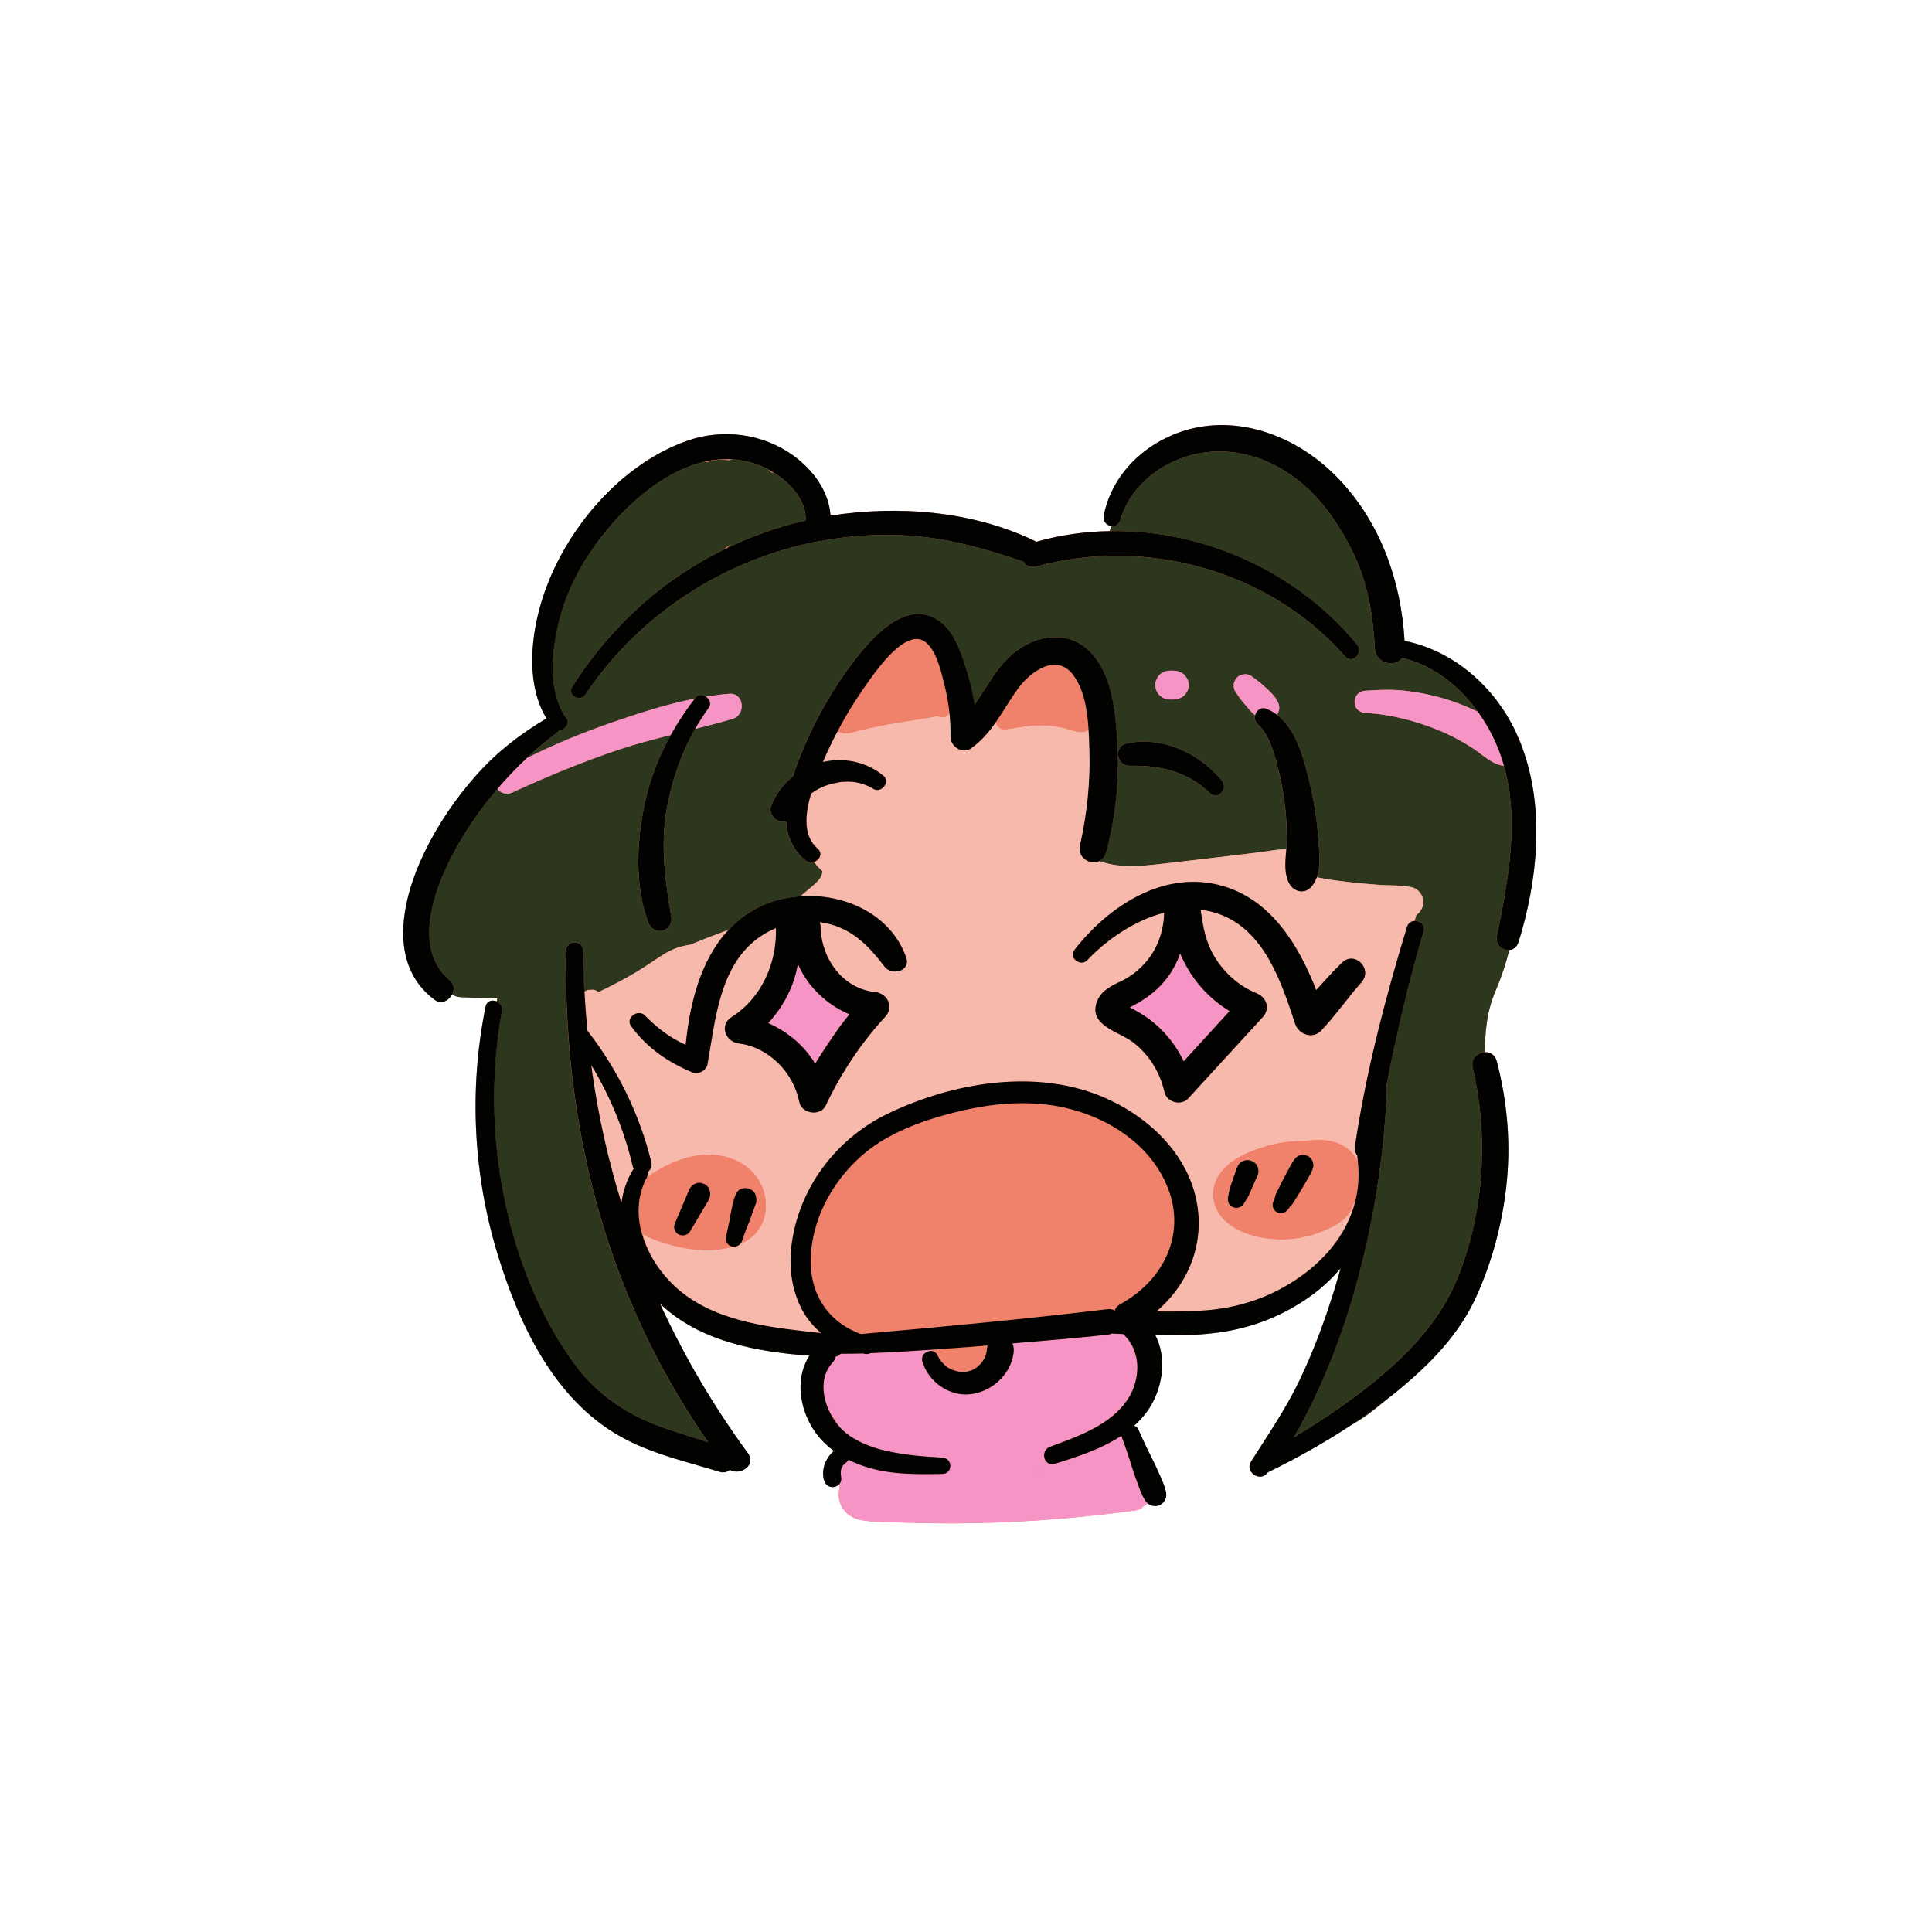 <svg xmlns="http://www.w3.org/2000/svg" xmlns:xlink="http://www.w3.org/1999/xlink" width="500" zoomAndPan="magnify" viewBox="0 0 375 375" height="500" preserveAspectRatio="xMidYMid meet" version="1.2"><g id="1a34f91a45"><path style=" stroke:none;fill-rule:nonzero;fill:#f0816a;fill-opacity:1;" d="M 295.387 144.902 C 295.273 144.309 295.059 143.758 294.719 143.262 C 294.543 142.855 294.387 142.453 294.199 142.055 C 290.086 133.297 282.105 126.266 272.621 124.391 C 271.922 112.379 267.672 100.613 258.91 92.023 C 250.062 83.336 236.766 79.301 225.375 85.484 C 219.766 88.531 215.441 93.746 214.23 100.082 C 214.004 101.262 214.871 102.027 215.773 102.117 C 215.637 102.438 215.5 102.75 215.371 103.074 C 210.582 103.164 205.793 103.82 201.125 105.156 C 201.047 105.102 200.969 105.047 200.879 105.004 C 188.828 99.172 174.375 98.023 161.203 100.078 C 160.891 95.395 157.902 91.289 154.051 88.469 C 148.121 84.133 140.246 83.133 133.359 85.562 C 119.672 90.383 108.5 104.199 104.754 117.977 C 102.93 124.695 102.285 133.25 106.078 139.438 C 100.961 142.48 96.473 145.93 92.477 150.426 C 88.434 154.977 84.977 160.055 82.332 165.547 C 78.031 174.477 75.109 187.23 84.402 194.09 C 85.656 195.016 87.117 194.207 87.746 193.023 C 88.223 193.305 88.754 193.516 89.402 193.555 C 91.879 193.699 94.207 193.656 96.551 193.793 C 96.496 193.988 96.441 194.184 96.387 194.379 C 95.547 193.996 94.477 194.207 94.242 195.371 C 90.996 211.328 91.828 227.984 96.609 243.555 C 100.938 257.656 108.008 272.551 121.727 279.523 C 127.422 282.418 133.531 283.77 139.586 285.648 C 140.449 285.914 141.145 285.719 141.645 285.289 C 143.734 286.473 146.84 284.336 145.152 282.039 C 138.438 272.875 132.734 263.164 128.082 253 C 128.188 253.098 128.281 253.207 128.391 253.305 C 136.059 260.406 146.879 262.379 157.098 263.129 C 154.555 267.07 155.008 272.191 157.227 276.355 C 158.379 278.516 159.984 280.238 161.859 281.621 C 161.07 282.258 160.5 283.094 160.113 284.043 C 159.895 284.582 159.797 285.156 159.758 285.73 C 159.746 285.953 159.75 286.176 159.773 286.398 C 159.801 286.637 159.812 286.891 159.883 287.121 C 159.957 287.359 160.066 287.586 160.168 287.812 C 160.324 288.156 160.816 288.504 161.176 288.586 C 161.551 288.668 161.914 288.648 162.273 288.5 C 162.465 288.418 162.645 288.293 162.801 288.141 C 162.891 288.352 162.965 288.551 162.98 288.723 C 162.832 289.254 162.762 289.824 162.816 290.465 C 163.004 292.906 164.785 294.605 167.129 295.039 C 169.859 295.543 172.812 295.434 175.582 295.527 C 178.668 295.633 181.762 295.684 184.852 295.68 C 196.793 295.664 208.68 294.762 220.508 293.148 C 221.086 293.066 221.57 292.762 221.965 292.348 C 222.254 292.199 222.512 292.008 222.746 291.785 C 223.367 292.312 224.234 292.48 225.023 292.148 C 226.059 291.711 226.547 290.629 226.301 289.543 C 226.043 288.375 225.512 287.203 225.023 286.117 C 224.59 285.16 224.164 284.188 223.688 283.246 C 222.707 281.328 221.797 279.398 220.938 277.426 C 220.785 277.082 220.473 276.859 220.125 276.723 C 221.359 275.605 222.473 274.352 223.355 272.867 C 225.777 268.801 226.41 263.277 224.23 259.148 C 228.379 259.246 232.523 259.184 236.664 258.609 C 243.168 257.703 249.234 255.309 254.547 251.434 C 256.688 249.871 258.566 248.105 260.188 246.176 C 259.887 247.25 259.59 248.332 259.266 249.402 C 257.363 255.73 255.078 261.957 252.223 267.914 C 249.539 273.512 246.102 278.484 242.797 283.699 C 241.617 285.562 244.316 287.629 245.84 286.047 C 245.926 285.953 246.012 285.852 246.102 285.754 C 251.566 283.086 256.941 280.102 262.055 276.73 C 264.32 275.492 266.469 273.938 268.488 272.152 C 271.141 270.121 273.707 267.977 276.125 265.68 C 280.328 261.691 284.098 257.031 286.5 251.727 C 289.516 245.078 291.43 238.059 292.301 230.816 C 293.309 222.461 292.633 214.051 290.496 205.926 C 290.164 204.668 289.18 204.172 288.199 204.219 C 288.285 200.289 288.484 196.52 290.363 192.133 C 291.477 189.539 292.309 186.996 292.949 184.406 C 293.715 184.336 294.438 183.863 294.742 182.875 C 298.465 170.848 299.906 156.93 295.387 144.902 Z M 295.387 144.902 "/><path style=" stroke:none;fill-rule:nonzero;fill:#2d371e;fill-opacity:1;" d="M 290.543 181.711 C 292.715 170.926 294.961 159.395 291.902 148.629 C 289.551 148.402 287.535 146.258 285.578 145.027 C 283.598 143.781 281.512 142.664 279.355 141.773 C 274.922 139.945 269.797 138.605 264.996 138.363 C 262.223 138.227 262.25 134.25 264.996 134.07 C 267.797 133.891 270.469 133.762 273.266 134.137 C 275.969 134.492 278.617 135.051 281.215 135.883 C 283.145 136.5 285.02 137.289 286.855 138.152 C 283.223 133.133 278.152 129.117 272.184 127.715 C 270.824 129.5 267.258 128.953 266.906 126.168 C 266.785 125.852 266.762 125.512 266.816 125.176 C 266.398 118.719 265.355 112.688 262.41 106.828 C 259.285 100.609 255.242 95.02 249.219 91.324 C 243.516 87.828 236.844 86.594 230.387 88.586 C 224.414 90.43 219.207 94.852 217.438 100.973 C 217.18 101.879 216.465 102.195 215.773 102.129 C 215.637 102.449 215.5 102.762 215.371 103.086 C 233.543 102.742 251.754 110.941 263.387 125.094 C 264.707 126.699 262.473 129.02 261.062 127.414 C 246.445 110.699 222.367 104.152 201.082 109.969 C 199.938 110.281 199.07 109.781 198.602 109.012 C 191.617 106.625 184.598 104.609 177.199 104.027 C 171.297 103.566 165.414 103.91 159.676 104.938 C 159.422 105.027 159.148 105.07 158.867 105.066 C 140.68 108.539 124.09 119.152 113.633 134.812 C 112.57 136.402 110.012 134.938 111.055 133.305 C 114.875 127.305 119.539 121.797 124.883 117.094 C 129.562 112.961 134.82 109.488 140.426 106.715 C 140.922 106.254 141.957 105.566 141.887 105.625 C 141.617 105.867 141.379 106.129 141.121 106.387 C 145.988 104.043 151.105 102.219 156.363 101.031 C 156.52 97.227 153.59 93.922 150.34 91.852 C 150.113 91.785 149.887 91.719 149.656 91.676 C 149.426 91.465 149.199 91.242 148.957 91.051 C 148.457 90.789 147.965 90.559 147.473 90.359 C 145.73 89.664 143.984 89.305 142.254 89.176 C 141.965 89.223 141.68 89.285 141.395 89.371 C 140.148 89.109 138.797 89.184 137.234 89.707 C 137.148 89.688 137.078 89.652 136.992 89.641 C 136.922 89.625 136.855 89.629 136.785 89.617 C 128.422 91.516 120.809 98.633 115.961 105.184 C 112.43 109.957 109.711 115.352 108.348 121.152 C 107.027 126.777 106.344 134.438 109.902 139.391 C 110.672 140.461 109.605 141.707 108.527 141.781 C 108.445 141.867 108.395 141.961 108.289 142.035 C 106.188 143.621 104.152 145.336 102.203 147.172 C 107.527 144.504 113.039 142.234 118.672 140.277 C 123.91 138.457 129.34 136.699 134.848 135.609 C 134.898 135.539 134.953 135.469 135.004 135.398 C 135.539 134.699 136.383 134.789 137.012 135.223 C 138.531 134.98 140.051 134.773 141.582 134.66 C 144.457 134.441 144.805 138.746 142.234 139.512 C 139.812 140.23 137.371 140.859 134.922 141.473 C 132.223 146.219 130.422 151.457 129.441 156.844 C 128.141 164.016 129.09 170.801 130.281 177.891 C 130.766 180.801 126.926 181.859 125.875 179.109 C 123.145 171.969 123.578 163.375 125.137 156.008 C 126.137 151.27 127.879 146.82 130.195 142.664 C 126.938 143.48 123.688 144.324 120.488 145.379 C 113.309 147.746 106.309 150.668 99.441 153.82 C 98.262 154.359 97.16 153.918 96.527 153.129 C 93.16 157.078 90.207 161.363 87.844 165.863 C 84.203 172.793 80.016 184.207 87.316 190.309 C 88.211 191.059 88.203 192.148 87.734 193.031 C 88.211 193.309 88.742 193.52 89.395 193.559 C 91.871 193.703 94.199 193.66 96.543 193.797 C 96.484 193.992 96.434 194.188 96.375 194.383 C 97.035 194.684 97.559 195.344 97.398 196.25 C 95.855 204.805 95.508 213.574 96.32 222.23 C 97.715 237.168 102.781 253.137 111.855 265.242 C 115.641 270.297 120.867 273.988 126.699 276.328 C 130.199 277.73 133.836 278.746 137.422 279.91 C 133.93 274.906 130.754 269.668 127.898 264.289 C 125.809 260.352 123.938 256.34 122.23 252.273 C 122.156 252.094 122.082 251.918 122.004 251.738 C 113.199 230.5 109.508 207.645 109.84 184.516 C 109.871 182.398 113.098 182.402 113.125 184.516 C 113.156 187.18 113.262 189.852 113.414 192.52 C 113.727 192.238 114.145 192.066 114.668 192.133 C 115.156 192.043 115.66 192.145 116.043 192.508 C 116.066 192.516 116.09 192.52 116.113 192.531 C 116.375 192.453 116.637 192.355 116.879 192.219 C 117.371 192 117.852 191.746 118.328 191.504 C 119.531 190.891 120.723 190.254 121.906 189.602 C 124.16 188.363 126.25 186.914 128.395 185.5 C 130.191 184.312 132.023 183.625 134.09 183.352 C 136.348 182.352 138.711 181.516 140.949 180.652 C 141.109 180.594 141.266 180.531 141.426 180.465 C 142.977 178.82 144.777 177.387 146.906 176.273 C 149.477 174.934 152.387 174.176 155.352 173.973 C 156.012 173.426 156.668 172.879 157.312 172.32 C 158.055 171.672 159.039 170.91 159.426 169.969 C 159.543 169.688 159.598 169.391 159.617 169.086 C 159.023 168.547 158.48 167.949 157.98 167.312 C 157.473 167.48 156.887 167.453 156.371 167.027 C 153.832 164.969 152.773 162.289 152.559 159.426 C 152.184 159.531 151.773 159.547 151.324 159.426 C 150.164 159.105 149.18 157.68 149.652 156.473 C 150.559 154.141 152.031 152.188 153.895 150.691 C 154.051 150.211 154.207 149.742 154.371 149.273 C 157.02 141.863 160.789 134.848 165.539 128.57 C 169.113 123.852 176.195 115.625 182.691 120.844 C 185.473 123.078 186.707 127.227 187.734 130.508 C 188.383 132.57 188.844 134.66 189.168 136.773 C 191.539 133.371 193.375 129.539 196.645 126.836 C 201.117 123.145 207.496 122.137 211.773 126.73 C 215.805 131.051 216.426 137.695 216.82 143.301 C 217.344 150.75 216.625 158.301 214.664 165.508 C 214.438 166.332 213.961 166.855 213.387 167.133 C 214.188 167.43 215.023 167.652 215.844 167.801 C 219.199 168.434 222.73 167.984 226.094 167.609 C 230.039 167.164 233.984 166.684 237.934 166.223 C 240.07 165.973 242.207 165.707 244.344 165.445 C 246.074 165.234 247.895 164.859 249.66 164.832 C 249.715 164.211 249.762 163.602 249.762 163.02 C 249.766 160.203 249.59 157.363 249.16 154.574 C 248.727 151.758 248.105 148.953 247.246 146.238 C 246.527 143.957 245.773 142.145 244.031 140.457 C 243.574 140.02 243.477 139.402 243.617 138.836 C 243.562 138.789 243.504 138.75 243.449 138.699 C 243.266 138.523 243.07 138.352 242.891 138.172 C 242.543 137.82 242.234 137.418 241.91 137.043 C 241.457 136.516 240.98 136.004 240.59 135.426 C 240.312 135.016 240.031 134.605 239.75 134.191 C 239.453 133.754 239.363 132.98 239.531 132.484 C 239.648 132.117 239.84 131.793 240.102 131.504 C 240.426 131.145 240.906 130.957 241.375 130.895 C 241.672 130.832 241.961 130.844 242.258 130.934 C 242.434 131.008 242.613 131.086 242.789 131.156 C 243.199 131.457 243.609 131.754 244.02 132.055 C 244.574 132.461 245.066 132.922 245.57 133.387 C 245.941 133.73 246.348 134.059 246.691 134.434 C 246.867 134.621 247.031 134.812 247.199 135.008 C 247.504 135.355 247.73 135.715 247.949 136.109 C 248.25 136.652 248.395 137.406 248.199 138.016 C 248.113 138.27 247.992 138.5 247.848 138.723 C 251.773 141.68 253.223 147.867 254.273 152.262 C 255.07 155.602 255.582 159.016 255.836 162.438 C 256.016 164.848 256.457 167.887 255.586 170.277 C 255.672 170.297 255.746 170.309 255.797 170.32 C 257.656 170.707 259.562 170.953 261.453 171.172 C 263.484 171.41 265.527 171.586 267.566 171.742 C 269.707 171.91 272.004 171.742 274.094 172.23 C 275.352 172.52 276.262 173.816 276.262 175.078 C 276.262 175.977 275.723 177.062 274.906 177.602 C 274.809 177.984 274.672 178.359 274.555 178.738 C 275.598 178.68 276.703 179.504 276.324 180.797 C 273.371 190.668 271.086 200.648 269.102 210.715 C 269.172 210.898 269.211 211.109 269.203 211.355 C 268.641 224.648 266.535 237.961 262.852 250.75 C 260.961 257.316 258.637 263.773 255.766 269.98 C 254.414 272.91 252.93 275.93 251.219 278.797 C 251.25 278.82 251.285 278.848 251.316 278.871 C 254.211 277.133 257.055 275.305 259.824 273.367 C 269.27 266.766 278.734 258.676 283.059 247.699 C 288.105 234.891 288.953 220.582 285.852 207.191 C 285.441 205.43 286.82 204.273 288.203 204.203 C 288.289 200.277 288.492 196.504 290.367 192.121 C 291.48 189.527 292.312 186.98 292.957 184.391 C 291.637 184.52 290.191 183.441 290.543 181.711 Z M 224.492 131.902 C 224.605 131.555 224.793 131.258 225.066 131.004 C 225.316 130.734 225.617 130.543 225.961 130.43 C 226.293 130.254 226.648 130.176 227.031 130.188 C 227.219 130.18 227.414 130.156 227.602 130.172 C 227.691 130.176 227.785 130.18 227.875 130.188 C 228.441 130.227 228.828 130.285 229.316 130.57 C 229.871 130.891 229.949 131.082 230.328 131.57 C 230.34 131.59 230.355 131.609 230.375 131.633 C 230.613 132.047 230.738 132.488 230.738 132.973 C 230.738 133.453 230.613 133.895 230.375 134.309 C 230.359 134.328 230.348 134.348 230.328 134.371 C 230.082 134.785 229.746 135.121 229.332 135.367 C 229.219 135.422 229.102 135.469 228.984 135.512 C 228.652 135.688 228.297 135.766 227.914 135.754 C 227.898 135.754 227.887 135.754 227.871 135.758 C 227.781 135.762 227.688 135.766 227.598 135.777 C 227.41 135.789 227.215 135.766 227.027 135.758 C 226.527 135.758 226.055 135.629 225.625 135.379 C 225.438 135.234 225.25 135.094 225.066 134.945 C 224.723 134.598 224.48 134.191 224.348 133.719 C 224.316 133.477 224.281 133.23 224.25 132.98 C 224.234 132.59 224.316 132.23 224.492 131.902 Z M 234.75 153.879 C 232.707 151.875 230.25 150.488 227.59 149.66 C 224.816 148.797 222.215 148.605 219.164 148.633 C 216.711 148.656 216.16 144.883 218.582 144.332 C 225.461 142.77 232.77 146.188 237.148 151.484 C 238.512 153.137 236.332 155.438 234.75 153.879 Z M 262.055 276.73 C 264.258 275.281 266.398 273.754 268.488 272.152 C 266.469 273.938 264.32 275.492 262.055 276.73 Z M 262.055 276.73 "/><path style=" stroke:none;fill-rule:nonzero;fill:#f7b9ac;fill-opacity:1;" d="M 122.848 226.535 C 122.883 226.672 122.953 226.762 123.004 226.875 C 122.973 226.922 122.93 226.941 122.895 226.992 C 121.652 229.043 120.926 231.238 120.613 233.477 C 118.062 225.23 116.156 216.742 114.934 208.055 C 114.871 207.613 114.824 207.164 114.77 206.719 C 118.484 212.855 121.227 219.539 122.848 226.535 Z M 187.523 261.504 C 187.527 261.496 187.527 261.488 187.531 261.48 C 187.504 261.48 187.477 261.484 187.445 261.484 C 187.473 261.496 187.5 261.496 187.523 261.504 Z M 162.438 199.199 C 162.41 199.57 162.328 199.922 162.27 200.281 C 162.504 199.957 162.734 199.625 162.977 199.301 C 162.824 199.285 162.68 199.281 162.527 199.238 C 162.5 199.23 162.469 199.215 162.438 199.199 Z M 149.477 198.742 C 149.406 198.602 149.383 198.453 149.34 198.305 C 149.262 198.391 149.191 198.484 149.109 198.57 C 149.238 198.621 149.355 198.688 149.477 198.742 Z M 276.266 175.086 C 276.266 175.988 275.727 177.07 274.914 177.613 C 274.812 177.996 274.676 178.367 274.559 178.75 C 273.934 178.785 273.332 179.145 273.098 179.918 C 268.836 193.883 265.121 208.168 262.973 222.621 C 262.871 223.273 263.078 223.816 263.422 224.23 C 263.484 224.609 263.512 224.977 263.555 225.348 C 263.301 224.898 263.02 224.465 262.672 224.055 C 260.367 221.277 256.645 220.926 253.297 221.512 C 250.973 221.406 248.645 221.727 246.352 222.34 C 243.008 223.23 239.148 224.762 236.965 227.578 C 234.617 230.609 235.164 234.734 238.082 237.191 C 240.863 239.535 244.527 240.41 248.102 240.543 C 251.758 240.68 255.461 239.75 258.699 238.066 C 260.52 237.125 262.164 235.711 262.73 233.664 C 262.734 233.645 262.734 233.625 262.738 233.609 C 262.801 233.551 262.867 233.508 262.922 233.441 C 262.965 233.395 262.988 233.344 263.027 233.297 C 261.387 239.695 256.891 245.023 250.84 248.844 C 245.73 252.074 240.16 253.848 234.141 254.328 C 230.918 254.582 227.684 254.602 224.441 254.551 C 230.656 249.297 233.93 241.34 232.207 232.953 C 230.074 222.527 220.68 214.863 210.938 211.766 C 198.43 207.789 183.766 210.609 172.188 216.234 C 162.105 221.133 154.809 230.938 153.578 242.16 C 153.129 246.242 153.73 250.531 155.668 254.191 C 156.625 256.004 157.91 257.512 159.414 258.762 C 150.117 257.727 139.809 256.789 132.301 250.824 C 130.012 249.004 127.965 246.617 126.465 243.945 C 125.762 242.523 125.18 241.039 124.746 239.523 C 126.117 240.32 127.676 240.883 129 241.297 C 132.293 242.328 135.988 242.891 139.434 242.523 C 140.398 242.418 141.367 242.23 142.305 241.953 C 142.836 242 143.324 241.824 143.668 241.457 C 145.426 240.699 146.945 239.52 147.828 237.672 C 149.215 234.77 148.777 231.133 146.902 228.531 C 144.641 225.387 140.766 223.98 136.973 224.137 C 132.887 224.305 128.961 226.164 125.629 228.438 C 125.602 228.453 125.578 228.488 125.551 228.508 C 125.738 228.141 125.758 227.793 125.684 227.48 C 126.254 227.086 126.621 226.414 126.41 225.555 C 124.125 216.234 119.887 207.625 114.016 200.055 C 113.77 197.547 113.574 195.035 113.43 192.52 C 113.742 192.238 114.16 192.066 114.684 192.133 C 115.168 192.043 115.672 192.145 116.055 192.508 C 116.078 192.516 116.102 192.52 116.125 192.531 C 116.391 192.453 116.648 192.355 116.895 192.219 C 117.387 192 117.867 191.746 118.344 191.504 C 119.543 190.891 120.738 190.254 121.922 189.602 C 124.176 188.363 126.262 186.914 128.406 185.5 C 130.203 184.312 132.039 183.625 134.102 183.352 C 136.359 182.352 138.723 181.516 140.961 180.652 C 141.121 180.594 141.277 180.531 141.438 180.465 C 135.992 186.254 133.863 194.844 133.094 202.809 C 130.102 201.473 127.535 199.508 125.18 197.102 C 123.863 195.758 121.336 197.57 122.5 199.168 C 125.543 203.352 129.758 206.246 134.52 208.195 C 135.594 208.637 137.129 207.711 137.328 206.598 C 138.875 197.941 139.625 187.176 147.637 181.738 C 148.578 181.102 149.574 180.574 150.617 180.141 C 150.832 186.883 147.84 193.727 142.031 197.391 C 139.543 198.961 140.812 202.207 143.43 202.535 C 149.316 203.27 154.035 208.234 155.164 213.914 C 155.617 216.195 159.27 216.73 160.281 214.586 C 163.258 208.273 167.109 202.473 171.84 197.34 C 173.594 195.438 172.25 192.793 169.852 192.547 C 163.527 191.906 159.387 185.957 159.289 179.969 C 159.285 179.602 159.211 179.281 159.113 178.996 C 159.836 179.09 160.555 179.219 161.27 179.418 C 165.906 180.723 168.863 183.895 171.68 187.598 C 173.105 189.48 176.852 188.52 175.895 185.82 C 172.891 177.391 163.879 173.375 155.375 173.965 C 156.035 173.418 156.691 172.871 157.336 172.309 C 158.078 171.664 159.062 170.898 159.449 169.961 C 159.566 169.68 159.621 169.383 159.641 169.074 C 159.047 168.539 158.504 167.938 158.004 167.301 C 159.074 166.949 159.789 165.652 158.703 164.715 C 155.777 162.188 156.324 157.801 157.445 154.02 C 157.496 153.984 157.547 153.945 157.602 153.914 C 157.941 153.684 158.285 153.461 158.637 153.258 C 159.004 153.047 159.387 152.855 159.777 152.684 C 159.844 152.652 159.949 152.613 160.004 152.594 C 160.219 152.516 160.43 152.441 160.641 152.371 C 161.422 152.121 162.227 151.957 163.031 151.82 C 163.094 151.809 163.113 151.805 163.121 151.805 C 163.191 151.797 163.266 151.785 163.336 151.781 C 163.523 151.77 163.711 151.75 163.895 151.738 C 164.336 151.715 164.781 151.715 165.223 151.738 C 166.582 151.809 168.176 152.285 169.52 153.117 C 171.051 154.059 172.926 151.762 171.484 150.57 C 168.207 147.863 163.855 146.969 159.734 147.902 C 160.598 145.859 161.57 143.863 162.602 141.898 C 163.336 142.305 164.188 142.477 165.055 142.246 C 168.223 141.387 171.406 140.727 174.645 140.207 C 176.469 139.914 177.621 139.746 179.363 139.453 C 180.09 139.332 180.961 139.207 181.777 138.977 C 182.012 139.039 182.242 139.105 182.48 139.164 C 182.691 139.23 182.902 139.242 183.117 139.195 C 183.328 139.184 183.527 139.125 183.711 139.004 C 183.898 138.906 184.043 138.77 184.156 138.594 C 184.227 138.52 184.25 138.418 184.297 138.328 C 184.465 139.879 184.535 141.434 184.508 143 C 184.469 144.879 186.816 146.438 188.473 145.27 C 190.488 143.852 191.984 142.055 193.328 140.137 C 193.336 140.203 193.336 140.27 193.355 140.34 C 193.535 140.992 194.258 141.664 194.977 141.574 C 197.703 141.238 199.828 140.676 202.602 140.781 C 203.988 140.84 204.812 140.93 206.027 141.184 C 207.512 141.496 209.09 142.352 210.602 141.996 C 210.855 141.934 211.086 141.801 211.305 141.641 C 211.395 143.082 211.438 144.492 211.473 145.789 C 211.656 151.965 210.973 158.074 209.637 164.105 C 209.094 166.559 211.691 167.953 213.41 167.129 C 214.211 167.426 215.047 167.645 215.867 167.797 C 219.223 168.43 222.754 167.98 226.117 167.605 C 230.062 167.16 234.008 166.68 237.957 166.219 C 240.094 165.969 242.23 165.703 244.367 165.441 C 246.098 165.227 247.918 164.855 249.684 164.828 C 249.523 166.684 249.297 168.66 249.797 170.363 C 249.934 170.75 249.945 170.863 249.934 170.832 C 250.066 171.164 250.227 171.48 250.434 171.781 C 251.332 173.098 253.168 173.496 254.367 172.289 C 254.941 171.711 255.328 171.027 255.598 170.281 C 255.684 170.301 255.758 170.316 255.805 170.324 C 257.668 170.711 259.57 170.957 261.461 171.176 C 263.492 171.414 265.535 171.594 267.578 171.75 C 269.719 171.914 272.012 171.75 274.102 172.234 C 275.352 172.531 276.266 173.828 276.266 175.086 Z M 260.457 186.871 C 258.719 188.57 257.098 190.371 255.469 192.172 C 252.105 183.5 246.789 174.84 237.598 172.055 C 226.188 168.594 215.199 175.773 208.488 184.457 C 207.371 185.906 209.773 187.699 211.004 186.395 C 214.82 182.363 220.227 178.637 225.957 177.152 C 225.883 180.797 224.621 184.332 222.137 187.047 C 220.805 188.504 219.27 189.668 217.48 190.508 C 215.68 191.352 213.742 192.316 212.957 194.289 C 211.062 199.078 217.27 200.219 219.996 202.355 C 223.094 204.777 225.164 208.168 226.027 211.988 C 226.477 213.973 229.262 214.699 230.629 213.203 C 235.453 207.941 240.273 202.684 245.098 197.422 C 246.621 195.766 245.82 193.559 243.871 192.773 C 240.602 191.465 237.809 188.988 235.93 186.027 C 234.016 183.012 233.504 179.98 233.047 176.582 C 234.203 176.711 235.348 176.969 236.477 177.359 C 245.375 180.449 248.734 190.629 251.379 198.707 C 252.062 200.789 254.801 201.77 256.43 200.039 C 259.238 197.07 261.551 193.719 264.254 190.664 C 266.527 188.098 262.957 184.441 260.457 186.871 Z M 260.457 186.871 "/><path style=" stroke:none;fill-rule:nonzero;fill:#f0816a;fill-opacity:1;" d="M 187.543 261.48 C 187.539 261.488 187.531 261.5 187.531 261.508 C 187.531 261.496 187.539 261.484 187.543 261.48 Z M 170.625 129.523 C 170.711 129.512 170.785 129.48 170.871 129.465 C 170.836 129.426 170.801 129.391 170.758 129.355 C 170.715 129.41 170.672 129.469 170.625 129.523 Z M 183.715 261.758 C 184.281 261.715 184.844 261.68 185.406 261.637 C 185.023 261.617 184.078 261.723 183.715 261.758 Z M 136.965 224.141 C 132.879 224.312 128.949 226.168 125.621 228.441 C 125.594 228.461 125.57 228.492 125.543 228.512 C 125.535 228.52 125.535 228.527 125.531 228.535 C 123.676 232.02 123.562 235.828 124.562 239.426 C 124.617 239.457 124.672 239.492 124.73 239.523 C 126.102 240.32 127.664 240.883 128.988 241.297 C 132.277 242.328 135.973 242.891 139.422 242.523 C 140.383 242.418 141.355 242.23 142.293 241.953 C 142.211 241.941 142.133 241.961 142.051 241.941 C 141.195 241.75 140.699 240.77 140.922 239.949 C 141.105 239.27 141.242 238.586 141.379 237.895 C 141.406 237.746 141.434 237.598 141.469 237.449 C 141.496 237.305 141.594 237.055 141.586 236.895 C 141.59 236.852 141.594 236.809 141.605 236.766 C 141.641 236.465 141.688 236.184 141.75 235.891 C 141.891 235.227 142.027 234.566 142.168 233.898 C 142.238 233.555 142.703 231.711 143.172 231.219 C 144.23 230.105 146.406 230.586 146.727 232.156 C 146.832 232.66 146.871 233.094 146.711 233.594 C 146.664 233.734 146.605 233.875 146.555 234.02 C 146.438 234.348 146.312 234.68 146.195 235.008 C 145.965 235.645 145.734 236.281 145.504 236.922 C 145.402 237.195 145.301 237.465 145.184 237.734 C 145.152 237.801 145.121 237.863 145.094 237.93 C 144.961 238.215 144.867 238.531 144.758 238.816 C 144.508 239.477 144.262 240.133 144.059 240.809 C 143.98 241.066 143.84 241.273 143.668 241.457 C 145.426 240.699 146.945 239.52 147.828 237.672 C 149.215 234.77 148.781 231.133 146.902 228.531 C 144.629 225.391 140.754 223.984 136.965 224.141 Z M 137.789 232.266 C 137.648 232.957 137.105 233.645 136.746 234.254 C 136.438 234.777 136.129 235.305 135.82 235.832 C 135.203 236.883 134.578 237.938 133.961 238.988 C 133.484 239.793 132.477 240.012 131.672 239.586 C 131.309 239.391 131.012 238.973 130.902 238.586 C 130.77 238.109 130.887 237.727 131.07 237.293 C 131.777 235.621 132.492 233.953 133.199 232.277 C 133.273 232.094 133.352 231.91 133.43 231.727 C 133.48 231.609 133.527 231.484 133.578 231.367 C 133.668 231.156 133.758 230.949 133.848 230.738 C 133.977 230.555 134.117 230.375 134.27 230.207 C 134.395 230.066 134.57 229.945 134.758 229.844 C 134.824 229.812 134.891 229.789 134.957 229.762 C 135.402 229.57 135.918 229.5 136.32 229.668 C 136.301 229.672 136.281 229.676 136.262 229.68 C 136.461 229.727 136.648 229.785 136.824 229.879 C 137.676 230.332 137.977 231.375 137.789 232.266 Z M 193.34 140.344 C 193.324 140.273 193.324 140.207 193.312 140.141 C 194.777 138.039 196.051 135.781 197.594 133.664 C 200.055 130.273 205.176 126.625 208.418 131.16 C 210.457 134.008 211.059 137.941 211.293 141.648 C 211.078 141.812 210.848 141.941 210.594 142.004 C 209.078 142.363 207.504 141.5 206.02 141.191 C 204.801 140.938 203.977 140.844 202.59 140.793 C 199.82 140.684 197.691 141.25 194.969 141.586 C 194.242 141.668 193.52 140.996 193.34 140.344 Z M 162.594 141.906 C 164.02 139.195 165.598 136.559 167.344 134.047 C 167.953 133.172 169.156 131.363 170.625 129.52 C 170.711 129.504 170.785 129.477 170.871 129.457 C 170.836 129.422 170.801 129.387 170.758 129.352 C 173.512 125.941 177.172 122.504 179.785 124.738 C 181.91 126.551 182.785 130.781 183.422 133.363 C 183.828 134.996 184.109 136.656 184.289 138.32 C 184.242 138.41 184.219 138.516 184.148 138.59 C 184.035 138.766 183.883 138.902 183.699 139 C 183.516 139.117 183.316 139.18 183.105 139.188 C 182.895 139.238 182.684 139.227 182.469 139.16 C 182.234 139.102 182.004 139.035 181.766 138.973 C 180.945 139.203 180.078 139.324 179.352 139.449 C 177.617 139.742 176.457 139.91 174.633 140.203 C 171.395 140.727 168.211 141.383 165.043 142.238 C 164.184 142.484 163.328 142.316 162.594 141.906 Z M 187.824 261.457 C 189.117 261.359 190.402 261.246 191.695 261.141 C 191.602 261.406 191.535 261.684 191.523 261.977 C 191.523 262.047 191.516 262.121 191.508 262.191 C 191.48 262.328 191.461 262.488 191.434 262.598 C 191.395 262.754 191.352 262.902 191.305 263.055 C 191.289 263.105 191.184 263.363 191.16 263.441 C 191.125 263.508 191.094 263.57 191.082 263.586 C 190.992 263.758 190.898 263.922 190.797 264.082 C 190.719 264.207 190.637 264.324 190.551 264.441 C 190.523 264.473 190.484 264.516 190.434 264.574 C 190.195 264.836 189.945 265.074 189.684 265.309 C 189.66 265.332 189.648 265.336 189.637 265.355 C 189.613 265.371 189.594 265.379 189.559 265.402 C 189.398 265.508 189.246 265.609 189.074 265.703 C 188.938 265.785 188.797 265.855 188.656 265.926 C 188.621 265.945 188.594 265.953 188.562 265.969 C 188.207 266.086 187.859 266.191 187.492 266.266 C 187.457 266.27 187.461 266.273 187.445 266.281 C 187.434 266.281 187.445 266.273 187.414 266.273 C 187.227 266.27 187.035 266.293 186.844 266.293 C 186.684 266.293 186.527 266.281 186.375 266.273 C 186.332 266.273 186.312 266.273 186.289 266.27 C 186.262 266.262 186.238 266.258 186.184 266.246 C 185.84 266.172 185.504 266.098 185.172 265.984 C 185.082 265.953 184.992 265.922 184.902 265.887 C 185.059 265.961 185.066 265.965 184.941 265.906 C 184.793 265.848 184.645 265.781 184.5 265.715 C 184.332 265.633 184.152 265.551 183.992 265.449 C 183.996 265.449 183.762 265.285 183.711 265.25 C 183.473 265.066 183.258 264.859 183.051 264.645 C 182.555 264.125 182.242 263.707 181.914 262.984 C 181.836 262.824 181.574 262.578 181.305 262.363 C 181.297 262.355 181.285 262.352 181.273 262.348 C 181.273 262.344 181.273 262.344 181.273 262.34 C 181.031 262.148 180.793 261.984 180.684 261.922 C 180.785 261.875 181.148 261.91 181.422 261.93 C 181.547 261.918 181.668 261.91 181.797 261.898 C 181.941 261.852 182.098 261.859 182.258 261.867 C 182.395 261.859 182.535 261.848 182.672 261.84 C 183.02 261.816 183.367 261.785 183.715 261.762 C 184.02 261.816 184.309 261.918 184.555 262.102 C 184.809 261.895 185.09 261.734 185.41 261.641 C 186.09 261.59 186.77 261.547 187.449 261.488 C 187.473 261.5 187.5 261.496 187.527 261.504 C 187.531 261.496 187.531 261.488 187.539 261.48 C 187.539 261.48 187.543 261.48 187.543 261.48 C 187.539 261.488 187.531 261.5 187.531 261.504 C 187.539 261.496 187.543 261.484 187.543 261.477 C 187.637 261.473 187.73 261.465 187.824 261.457 Z M 238.473 231.977 C 238.484 231.863 238.492 231.75 238.512 231.641 C 238.52 231.59 238.531 231.539 238.539 231.492 C 238.516 231.652 238.492 231.812 238.473 231.977 Z M 263.551 225.344 C 263.297 224.895 263.012 224.461 262.668 224.051 C 260.363 221.273 256.641 220.922 253.293 221.504 C 250.969 221.402 248.637 221.723 246.348 222.336 C 243.004 223.227 239.145 224.758 236.961 227.574 C 234.613 230.605 235.16 234.73 238.078 237.188 C 240.859 239.531 244.523 240.406 248.098 240.539 C 251.754 240.676 255.457 239.746 258.695 238.062 C 260.516 237.121 262.16 235.707 262.727 233.66 C 262.73 233.641 262.73 233.621 262.734 233.602 C 262.797 233.547 262.863 233.504 262.918 233.438 C 262.961 233.391 262.984 233.34 263.023 233.293 C 263.668 230.793 263.855 228.133 263.551 225.344 Z M 243.977 228.383 C 243.637 229.16 243.297 229.945 242.957 230.723 C 242.793 231.105 242.629 231.484 242.457 231.867 C 242.227 232.395 241.953 232.816 241.59 233.273 C 241.684 233.152 241.777 233.027 241.879 232.902 C 241.727 233.145 241.574 233.391 241.426 233.637 C 240.98 234.352 240.109 234.645 239.336 234.32 C 238.535 233.98 238.207 233.168 238.367 232.344 C 238.414 232.109 238.461 231.879 238.504 231.641 C 238.621 230.773 238.93 229.98 239.223 229.148 C 239.508 228.348 239.785 227.539 240.066 226.738 C 240.293 226.094 240.668 225.621 241.301 225.352 C 241.855 225.121 242.395 225.121 242.949 225.352 C 243.531 225.598 244.035 226.094 244.184 226.738 C 244.207 226.926 244.234 227.117 244.258 227.305 C 244.27 227.691 244.168 228.051 243.977 228.383 Z M 254.855 226.688 C 254.617 227.516 254.113 228.312 253.68 229.059 C 253.305 229.695 252.938 230.328 252.566 230.965 C 252.191 231.598 251.801 232.219 251.41 232.84 C 251.172 233.23 250.938 233.645 250.625 233.98 C 250.547 234.043 250.477 234.102 250.406 234.172 C 250.402 234.18 250.402 234.18 250.398 234.184 C 250.277 234.348 250.16 234.512 250.043 234.684 C 249.516 235.426 248.652 235.711 247.812 235.266 C 247.461 235.078 247.168 234.668 247.062 234.293 C 246.938 233.828 247.051 233.457 247.23 233.031 C 247.309 232.844 247.398 232.66 247.469 232.469 C 247.555 232.281 247.551 232.277 247.457 232.457 C 247.48 232.363 247.496 232.266 247.508 232.164 C 247.621 231.727 247.883 231.297 248.082 230.891 C 248.406 230.23 248.727 229.566 249.07 228.918 C 249.418 228.266 249.762 227.617 250.105 226.969 C 250.512 226.203 250.926 225.387 251.508 224.738 C 252.117 224.066 253.176 224.023 253.934 224.43 C 254.711 224.84 255.094 225.871 254.855 226.688 Z M 226.707 230.613 C 230.281 239.715 225.723 248.613 217.5 253.102 C 216.891 253.434 216.535 253.891 216.367 254.391 C 216 254.16 215.531 254.047 214.953 254.113 C 199.035 256.035 183.055 257.523 167.082 258.938 C 160.691 256.578 157.121 251.152 157.363 244.098 C 157.559 238.656 159.695 233.312 163.012 228.895 C 163.961 227.633 165.004 226.449 166.125 225.363 C 167.566 223.961 169.137 222.711 170.805 221.664 C 175.629 218.652 181.242 216.844 186.75 215.566 C 192.531 214.227 198.625 213.664 204.516 214.59 C 213.809 216.055 223.141 221.539 226.707 230.613 Z M 226.707 230.613 "/><path style=" stroke:none;fill-rule:nonzero;fill:#f794c6;fill-opacity:1;" d="M 220.785 287.906 C 220.43 286.91 220.059 285.922 219.746 284.91 C 219.117 282.848 218.434 280.824 217.68 278.801 C 217.66 278.754 217.672 278.707 217.66 278.656 C 213.777 281.238 209.051 282.766 204.73 284.105 C 202.59 284.77 201.781 281.547 203.82 280.797 C 209.25 278.797 215.871 276.504 219.059 271.293 C 220.516 268.902 221.086 265.965 220.516 263.336 C 220.418 263.277 220.332 263.195 220.223 263.145 C 220.246 262.961 220.293 262.777 220.301 262.59 C 219.867 261.207 219.125 259.934 217.961 258.926 C 217.23 258.891 216.504 258.863 215.773 258.836 C 215.527 258.949 215.258 259.035 214.953 259.066 C 208.805 259.707 202.648 260.246 196.484 260.754 C 196.789 261.387 196.805 261.98 196.707 262.688 C 196.121 266.934 192.277 270.285 188.086 270.633 C 184.031 270.965 180.102 268.051 179.008 264.215 C 178.637 262.91 180.098 261.922 181.145 262.281 C 181.055 262.172 180.969 262.07 180.879 261.969 C 177.141 262.234 173.398 262.465 169.652 262.605 C 169.621 262.672 169.598 262.727 169.594 262.73 C 169.574 262.727 169.453 262.688 169.258 262.629 C 169.145 262.637 169.039 262.645 168.93 262.648 C 168.609 262.809 168.234 262.891 167.793 262.785 C 167.703 262.762 167.613 262.734 167.523 262.711 C 166.066 262.754 164.609 262.754 163.152 262.762 C 162.922 263.039 162.594 263.242 162.18 263.336 C 162.105 263.711 161.934 264.086 161.613 264.43 C 159.098 267.137 159.484 271.164 161.199 274.418 C 161.449 274.738 161.68 275.074 161.969 275.355 C 162.133 275.73 162.309 276.102 162.516 276.449 C 162.863 276.883 163.227 277.289 163.605 277.652 C 164.449 278.453 165.438 279.074 166.469 279.621 C 166.629 279.664 166.785 279.723 166.949 279.75 C 167.07 279.797 167.191 279.844 167.312 279.883 C 167.266 279.918 167.215 279.953 167.16 279.988 C 168.766 280.742 170.48 281.281 172.168 281.652 C 175.723 282.434 179.293 282.734 182.918 282.926 C 184.941 283.035 184.957 286.059 182.918 286.086 C 179.184 286.133 175.359 286.219 171.664 285.586 C 169.234 285.172 166.852 284.426 164.668 283.34 C 164.527 283.598 164.336 283.828 164.094 283.977 C 164.07 283.992 164.051 284.008 164.031 284.02 C 163.883 284.145 163.754 284.285 163.625 284.426 C 163.523 284.578 163.426 284.734 163.348 284.898 C 163.281 285.086 163.23 285.273 163.191 285.469 C 163.172 285.719 163.16 285.965 163.188 286.211 C 163.211 286.355 163.23 286.492 163.254 286.633 C 163.254 286.625 163.254 286.609 163.254 286.598 C 163.242 286.516 163.23 286.43 163.219 286.344 C 163.23 286.406 163.238 286.469 163.254 286.523 C 163.258 286.547 163.254 286.57 163.258 286.594 C 163.266 286.66 163.277 286.727 163.285 286.793 C 163.277 286.734 163.266 286.68 163.262 286.629 C 163.324 287.051 163.289 287.434 163.09 287.82 C 163.023 287.949 162.918 288.051 162.809 288.152 C 162.898 288.363 162.977 288.562 162.988 288.73 C 162.844 289.262 162.773 289.832 162.824 290.477 C 163.012 292.918 164.793 294.613 167.137 295.047 C 169.867 295.559 172.824 295.445 175.59 295.539 C 178.68 295.641 181.773 295.695 184.859 295.688 C 196.801 295.676 208.688 294.77 220.516 293.156 C 221.098 293.078 221.582 292.77 221.973 292.355 C 222.266 292.211 222.52 292.016 222.754 291.797 C 222.57 291.641 222.406 291.465 222.273 291.254 C 221.645 290.234 221.184 289.023 220.785 287.906 Z M 201.43 285.68 C 201.488 285.629 201.539 285.578 201.598 285.52 C 201.785 285.555 201.973 285.59 202.168 285.617 C 201.922 285.641 201.676 285.664 201.43 285.68 Z M 227.898 187.703 C 228.359 186.852 228.746 185.969 229.059 185.062 C 229.668 186.496 230.395 187.867 231.203 189.09 C 233.176 192.051 235.691 194.449 238.648 196.254 C 238.102 196.852 237.559 197.453 237.012 198.047 C 236.898 197.992 236.648 198.352 236.637 198.457 C 234.34 200.969 232.047 203.488 229.75 206 C 228.691 203.773 227.258 201.723 225.52 199.965 C 224.098 198.531 222.449 197.258 220.68 196.289 C 220.477 196.176 219.891 195.82 219.309 195.516 C 222.953 193.715 225.922 191.34 227.898 187.703 Z M 149.34 198.305 C 152.211 195.141 154.176 191.223 154.859 187.055 C 156.688 191.438 160.465 195.02 164.871 196.871 C 164.219 197.668 163.594 198.48 162.977 199.301 C 162.824 199.285 162.328 199.922 162.27 200.281 C 160.82 202.273 159.461 204.332 158.227 206.465 C 156.176 203.078 153.09 200.402 149.477 198.75 C 149.41 198.602 149.387 198.453 149.34 198.305 Z M 102.207 147.168 C 107.531 144.496 113.043 142.23 118.676 140.273 C 123.914 138.453 129.348 136.695 134.852 135.605 C 133.125 137.859 131.562 140.207 130.199 142.66 C 126.941 143.477 123.691 144.32 120.492 145.375 C 113.312 147.742 106.316 150.664 99.445 153.812 C 98.266 154.355 97.164 153.914 96.531 153.125 C 98.32 151.035 100.215 149.043 102.207 147.168 Z M 137.016 135.223 C 138.535 134.98 140.059 134.773 141.586 134.66 C 144.461 134.441 144.809 138.746 142.238 139.512 C 139.816 140.23 137.375 140.859 134.93 141.473 C 135.73 140.062 136.605 138.691 137.574 137.375 C 138.145 136.602 137.715 135.707 137.016 135.223 Z M 224.348 133.711 C 224.316 133.465 224.281 133.219 224.25 132.973 C 224.234 132.59 224.316 132.23 224.492 131.902 C 224.605 131.555 224.793 131.258 225.066 131.004 C 225.316 130.734 225.617 130.543 225.961 130.43 C 226.293 130.254 226.648 130.176 227.031 130.188 C 227.219 130.18 227.414 130.156 227.602 130.172 C 227.691 130.176 227.785 130.18 227.875 130.188 C 228.441 130.227 228.828 130.285 229.316 130.57 C 229.871 130.891 229.949 131.082 230.328 131.57 C 230.34 131.59 230.355 131.609 230.375 131.633 C 230.613 132.047 230.738 132.488 230.738 132.973 C 230.738 133.453 230.613 133.895 230.375 134.309 C 230.359 134.328 230.348 134.348 230.328 134.371 C 230.082 134.785 229.746 135.121 229.332 135.367 C 229.219 135.422 229.102 135.469 228.984 135.512 C 228.652 135.688 228.297 135.766 227.914 135.754 C 227.898 135.754 227.887 135.754 227.871 135.758 C 227.781 135.762 227.688 135.766 227.598 135.777 C 227.41 135.789 227.215 135.766 227.027 135.758 C 226.527 135.758 226.055 135.629 225.625 135.379 C 225.438 135.234 225.25 135.094 225.066 134.945 C 224.723 134.586 224.48 134.184 224.348 133.711 Z M 243.633 138.844 C 243.574 138.797 243.52 138.762 243.461 138.707 C 243.277 138.535 243.086 138.359 242.906 138.18 C 242.559 137.832 242.25 137.426 241.926 137.055 C 241.473 136.527 240.996 136.012 240.605 135.438 C 240.328 135.027 240.043 134.617 239.766 134.203 C 239.469 133.762 239.379 132.988 239.543 132.496 C 239.66 132.125 239.855 131.801 240.113 131.516 C 240.441 131.156 240.922 130.969 241.387 130.906 C 241.684 130.84 241.977 130.855 242.273 130.945 C 242.449 131.02 242.629 131.094 242.801 131.164 C 243.211 131.465 243.621 131.766 244.031 132.066 C 244.59 132.473 245.078 132.934 245.582 133.395 C 245.957 133.738 246.363 134.07 246.707 134.441 C 246.879 134.629 247.047 134.824 247.215 135.016 C 247.516 135.367 247.742 135.723 247.965 136.121 C 248.266 136.664 248.406 137.418 248.215 138.023 C 248.129 138.281 248.008 138.512 247.859 138.73 C 247.219 138.25 246.523 137.844 245.742 137.559 C 244.711 137.18 243.859 137.941 243.633 138.844 Z M 295.387 144.902 C 295.18 144.352 294.949 143.805 294.719 143.262 C 295.059 143.758 295.273 144.309 295.387 144.902 Z M 281.215 135.883 C 283.145 136.5 285.02 137.289 286.855 138.152 C 288.387 140.273 289.668 142.57 290.641 144.93 C 291.145 146.152 291.551 147.387 291.902 148.633 C 289.551 148.406 287.535 146.262 285.578 145.031 C 283.598 143.785 281.512 142.668 279.355 141.777 C 274.922 139.949 269.797 138.609 264.996 138.367 C 262.223 138.23 262.25 134.254 264.996 134.074 C 267.797 133.895 270.469 133.766 273.266 134.141 C 275.969 134.492 278.625 135.051 281.215 135.883 Z M 281.215 135.883 "/><path style=" stroke:none;fill-rule:nonzero;fill:#020201;fill-opacity:1;" d="M 125.168 197.102 C 123.852 195.758 121.328 197.57 122.492 199.168 C 125.531 203.352 129.746 206.246 134.508 208.195 C 135.582 208.633 137.121 207.711 137.316 206.598 C 138.863 197.941 139.613 187.176 147.629 181.738 C 148.566 181.102 149.566 180.574 150.609 180.141 C 150.82 186.883 147.832 193.727 142.023 197.391 C 139.535 198.961 140.801 202.207 143.418 202.535 C 149.309 203.27 154.027 208.234 155.152 213.914 C 155.605 216.195 159.262 216.73 160.273 214.586 C 163.25 208.273 167.102 202.473 171.828 197.34 C 173.582 195.438 172.238 192.793 169.844 192.547 C 163.516 191.906 159.379 185.957 159.277 179.969 C 159.273 179.602 159.203 179.281 159.105 178.996 C 159.824 179.09 160.547 179.219 161.258 179.418 C 165.898 180.723 168.855 183.895 171.668 187.598 C 173.098 189.48 176.84 188.52 175.883 185.82 C 172.879 177.391 163.871 173.375 155.367 173.965 C 152.395 174.172 149.488 174.926 146.922 176.266 C 144.789 177.379 142.984 178.809 141.438 180.457 C 135.992 186.246 133.863 194.836 133.094 202.797 C 130.09 201.473 127.527 199.508 125.168 197.102 Z M 164.875 196.871 C 164.223 197.668 163.598 198.48 162.98 199.301 C 162.738 199.621 159.469 204.332 158.23 206.465 C 156.18 203.078 153.094 200.402 149.48 198.75 C 149.359 198.691 149.242 198.625 149.113 198.574 C 149.195 198.488 149.266 198.395 149.344 198.309 C 152.215 195.145 154.184 191.23 154.867 187.062 C 156.688 191.438 160.465 195.02 164.875 196.871 Z M 211.008 186.395 C 214.824 182.363 220.234 178.637 225.961 177.152 C 225.887 180.797 224.629 184.332 222.145 187.047 C 220.809 188.504 219.277 189.668 217.484 190.508 C 215.684 191.352 213.746 192.316 212.965 194.289 C 211.066 199.078 217.273 200.219 220.004 202.355 C 223.102 204.777 225.168 208.168 226.031 211.988 C 226.48 213.973 229.266 214.699 230.633 213.203 C 235.457 207.941 240.281 202.684 245.102 197.422 C 246.625 195.766 245.824 193.559 243.875 192.773 C 240.605 191.465 237.812 188.988 235.934 186.027 C 234.02 183.012 233.508 179.98 233.051 176.582 C 234.207 176.711 235.352 176.969 236.48 177.359 C 245.379 180.449 248.738 190.629 251.383 198.707 C 252.066 200.789 254.805 201.77 256.438 200.039 C 259.242 197.07 261.555 193.719 264.258 190.664 C 266.531 188.09 262.957 184.434 260.461 186.867 C 258.723 188.566 257.102 190.367 255.473 192.168 C 252.109 183.496 246.797 174.836 237.602 172.051 C 226.191 168.59 215.203 175.77 208.492 184.453 C 207.383 185.906 209.781 187.699 211.008 186.395 Z M 229.062 185.062 C 229.672 186.496 230.398 187.867 231.207 189.09 C 233.18 192.051 235.695 194.449 238.652 196.254 C 238.105 196.852 237.562 197.453 237.016 198.047 C 236.891 198.184 232.051 203.488 229.758 206 C 228.695 203.773 227.262 201.723 225.523 199.965 C 224.105 198.531 222.453 197.258 220.688 196.289 C 220.484 196.176 219.895 195.82 219.312 195.516 C 222.953 193.703 225.922 191.332 227.898 187.691 C 228.359 186.852 228.746 185.969 229.062 185.062 Z M 157.996 167.309 C 157.488 167.477 156.902 167.449 156.383 167.023 C 153.848 164.965 152.785 162.285 152.574 159.418 C 152.199 159.527 151.789 159.543 151.34 159.418 C 150.18 159.098 149.195 157.676 149.664 156.469 C 150.57 154.133 152.047 152.184 153.91 150.688 C 154.062 150.207 154.219 149.734 154.387 149.27 C 157.035 141.859 160.801 134.844 165.555 128.566 C 169.129 123.848 176.207 115.621 182.707 120.84 C 185.488 123.074 186.723 127.223 187.75 130.504 C 188.395 132.566 188.859 134.652 189.184 136.77 C 191.555 133.367 193.387 129.535 196.66 126.832 C 201.129 123.141 207.508 122.133 211.789 126.723 C 215.82 131.047 216.438 137.691 216.836 143.297 C 217.355 150.746 216.641 158.297 214.68 165.5 C 214.453 166.328 213.977 166.848 213.402 167.129 C 211.688 167.953 209.082 166.562 209.625 164.105 C 210.965 158.082 211.648 151.969 211.465 145.789 C 211.426 144.492 211.383 143.078 211.293 141.641 C 211.059 137.93 210.457 134 208.418 131.152 C 205.18 126.617 200.059 130.266 197.594 133.656 C 196.051 135.77 194.777 138.031 193.312 140.133 C 191.973 142.055 190.48 143.848 188.457 145.266 C 186.809 146.43 184.453 144.875 184.492 142.992 C 184.523 141.43 184.449 139.867 184.285 138.32 C 184.105 136.652 183.824 134.996 183.418 133.363 C 182.781 130.781 181.902 126.551 179.781 124.738 C 177.164 122.504 173.508 125.941 170.754 129.352 C 170.707 129.406 170.664 129.465 170.621 129.516 C 169.152 131.359 167.949 133.168 167.34 134.039 C 165.59 136.555 164.016 139.188 162.59 141.898 C 161.551 143.863 160.586 145.855 159.723 147.902 C 163.844 146.969 168.188 147.859 171.469 150.57 C 172.914 151.762 171.035 154.059 169.504 153.117 C 168.164 152.285 166.566 151.816 165.211 151.738 C 164.766 151.715 164.324 151.715 163.879 151.738 C 163.695 151.75 163.508 151.77 163.324 151.781 C 163.25 151.785 163.176 151.797 163.105 151.805 C 163.098 151.805 163.078 151.809 163.016 151.82 C 162.207 151.957 161.41 152.121 160.629 152.371 C 160.414 152.441 160.203 152.516 159.992 152.594 C 159.93 152.617 159.832 152.652 159.766 152.684 C 159.379 152.855 158.996 153.047 158.625 153.258 C 158.266 153.461 157.926 153.684 157.586 153.914 C 157.535 153.949 157.48 153.988 157.43 154.02 C 156.309 157.801 155.758 162.191 158.688 164.715 C 159.777 165.656 159.062 166.957 157.996 167.309 Z M 249.676 164.832 C 249.727 164.211 249.773 163.602 249.773 163.02 C 249.781 160.203 249.605 157.363 249.176 154.574 C 248.742 151.758 248.121 148.953 247.262 146.238 C 246.539 143.957 245.785 142.145 244.047 140.457 C 243.59 140.02 243.488 139.402 243.633 138.836 C 243.859 137.93 244.707 137.172 245.734 137.555 C 246.512 137.84 247.215 138.246 247.852 138.727 C 251.777 141.684 253.227 147.875 254.277 152.266 C 255.074 155.605 255.586 159.02 255.844 162.441 C 256.02 164.852 256.461 167.891 255.594 170.281 C 255.324 171.027 254.938 171.711 254.363 172.289 C 253.164 173.5 251.32 173.098 250.43 171.781 C 250.227 171.48 250.062 171.164 249.93 170.832 C 249.867 170.684 249.84 170.516 249.793 170.363 C 249.289 168.664 249.516 166.688 249.676 164.832 Z M 130.199 142.664 C 131.562 140.211 133.125 137.863 134.852 135.609 C 134.906 135.539 134.957 135.469 135.008 135.398 C 135.547 134.699 136.391 134.789 137.016 135.223 C 137.711 135.699 138.137 136.602 137.566 137.375 C 136.602 138.691 135.73 140.062 134.922 141.473 C 132.223 146.219 130.422 151.457 129.441 156.844 C 128.141 164.016 129.09 170.801 130.281 177.891 C 130.766 180.801 126.926 181.859 125.875 179.109 C 123.145 171.969 123.578 163.375 125.137 156.008 C 126.141 151.27 127.883 146.82 130.199 142.664 Z M 87.746 193.031 C 87.117 194.215 85.656 195.02 84.402 194.094 C 75.109 187.234 78.027 174.477 82.332 165.555 C 84.977 160.062 88.434 154.984 92.477 150.43 C 96.473 145.938 100.961 142.48 106.078 139.445 C 102.285 133.25 102.93 124.703 104.754 117.984 C 108.5 104.203 119.672 90.395 133.363 85.566 C 140.25 83.137 148.125 84.137 154.055 88.477 C 157.906 91.293 160.895 95.398 161.207 100.082 C 174.379 98.031 188.84 99.176 200.883 105.008 C 200.973 105.051 201.051 105.109 201.129 105.16 C 205.793 103.824 210.582 103.176 215.379 103.082 C 233.547 102.734 251.758 110.934 263.391 125.09 C 264.711 126.695 262.477 129.016 261.066 127.406 C 246.449 110.695 222.375 104.145 201.086 109.965 C 199.941 110.273 199.074 109.773 198.609 109.008 C 191.621 106.621 184.602 104.602 177.203 104.023 C 171.301 103.562 165.418 103.906 159.68 104.934 C 159.426 105.023 159.152 105.066 158.875 105.059 C 140.684 108.535 124.094 119.148 113.637 134.809 C 112.574 136.398 110.016 134.934 111.059 133.301 C 114.883 127.301 119.543 121.793 124.887 117.086 C 129.566 112.957 134.824 109.484 140.43 106.711 C 140.66 106.598 140.898 106.492 141.133 106.379 C 145.996 104.039 151.113 102.215 156.375 101.023 C 156.531 97.219 153.598 93.914 150.348 91.844 C 149.891 91.555 149.43 91.285 148.969 91.043 C 148.469 90.785 147.973 90.555 147.484 90.355 C 145.738 89.656 143.992 89.301 142.266 89.172 C 140.422 89.039 138.59 89.199 136.801 89.609 C 128.438 91.512 120.82 98.629 115.977 105.18 C 112.445 109.953 109.723 115.348 108.363 121.148 C 107.043 126.77 106.359 134.434 109.918 139.387 C 110.688 140.457 109.621 141.703 108.539 141.777 C 108.461 141.863 108.41 141.957 108.305 142.031 C 106.203 143.617 104.164 145.332 102.219 147.168 C 100.223 149.043 98.328 151.035 96.543 153.129 C 93.176 157.078 90.219 161.363 87.859 165.863 C 84.219 172.793 80.031 184.207 87.328 190.309 C 88.215 191.059 88.211 192.148 87.746 193.031 Z M 294.746 182.871 C 294.441 183.859 293.719 184.332 292.957 184.402 C 291.641 184.523 290.199 183.441 290.547 181.711 C 292.719 170.926 294.965 159.395 291.91 148.629 C 291.555 147.383 291.148 146.148 290.645 144.926 C 289.676 142.566 288.391 140.27 286.859 138.148 C 283.23 133.125 278.156 129.113 272.188 127.711 C 270.828 129.496 267.262 128.949 266.914 126.164 C 266.789 125.848 266.766 125.508 266.824 125.172 C 266.402 118.715 265.359 112.684 262.414 106.824 C 259.289 100.605 255.25 95.016 249.223 91.316 C 243.52 87.824 236.848 86.59 230.395 88.582 C 224.418 90.426 219.211 94.848 217.441 100.969 C 217.184 101.875 216.473 102.188 215.777 102.125 C 214.879 102.035 214.012 101.262 214.234 100.086 C 215.449 93.746 219.77 88.535 225.383 85.492 C 236.773 79.301 250.062 83.34 258.918 92.023 C 267.676 100.613 271.93 112.379 272.625 124.391 C 282.113 126.266 290.09 133.297 294.203 142.055 C 294.395 142.453 294.551 142.863 294.723 143.262 C 294.953 143.805 295.184 144.352 295.395 144.902 C 299.906 156.93 298.465 170.848 294.746 182.871 Z M 285.852 207.203 C 288.953 220.59 288.098 234.895 283.059 247.711 C 278.742 258.684 269.27 266.773 259.824 273.375 C 257.055 275.312 254.211 277.137 251.316 278.883 C 251.246 278.926 251.18 278.973 251.109 279.016 C 251.148 278.949 251.18 278.879 251.223 278.812 C 252.934 275.945 254.418 272.922 255.773 269.996 C 258.645 263.789 260.969 257.336 262.859 250.766 C 266.535 237.977 268.641 224.664 269.207 211.371 C 269.219 211.125 269.176 210.918 269.105 210.727 C 271.09 200.664 273.375 190.676 276.328 180.809 C 276.715 179.52 275.602 178.688 274.559 178.754 C 273.934 178.793 273.332 179.148 273.098 179.922 C 268.836 193.887 265.121 208.172 262.969 222.629 C 262.871 223.277 263.078 223.82 263.422 224.234 C 263.484 224.613 263.512 224.98 263.555 225.352 C 263.863 228.145 263.672 230.809 263.031 233.297 C 261.391 239.695 256.895 245.023 250.844 248.844 C 245.734 252.074 240.168 253.848 234.145 254.328 C 230.922 254.582 227.688 254.602 224.449 254.551 C 230.66 249.297 233.934 241.34 232.211 232.953 C 230.078 222.527 220.688 214.863 210.941 211.766 C 198.434 207.789 183.77 210.609 172.191 216.234 C 162.113 221.133 154.812 230.938 153.582 242.16 C 153.137 246.242 153.734 250.531 155.672 254.191 C 156.629 256.004 157.918 257.512 159.422 258.762 C 150.121 257.727 139.812 256.789 132.305 250.824 C 130.016 249.004 127.969 246.617 126.469 243.945 C 125.664 242.508 125.012 240.992 124.578 239.43 C 123.574 235.832 123.688 232.023 125.551 228.539 C 125.555 228.531 125.555 228.527 125.559 228.516 C 125.75 228.148 125.766 227.805 125.691 227.488 C 126.262 227.098 126.629 226.422 126.418 225.566 C 124.137 216.242 119.898 207.637 114.023 200.062 C 113.777 197.555 113.586 195.043 113.438 192.531 C 113.285 189.855 113.18 187.188 113.148 184.523 C 113.121 182.414 109.895 182.406 109.867 184.523 C 109.531 207.652 113.223 230.512 122.027 251.75 C 122.105 251.93 122.18 252.102 122.254 252.281 C 123.957 256.348 125.828 260.363 127.922 264.301 C 130.777 269.684 133.953 274.918 137.445 279.918 C 133.863 278.758 130.227 277.742 126.723 276.336 C 120.895 273.996 115.664 270.301 111.879 265.254 C 102.805 253.145 97.738 237.176 96.344 222.242 C 95.539 213.586 95.879 204.816 97.422 196.258 C 97.59 195.355 97.066 194.695 96.402 194.391 C 95.562 194.012 94.492 194.223 94.254 195.387 C 91.012 211.34 91.84 227.996 96.621 243.57 C 100.949 257.672 108.023 272.562 121.742 279.535 C 127.438 282.434 133.547 283.785 139.602 285.66 C 140.461 285.93 141.16 285.73 141.66 285.305 C 143.75 286.488 146.855 284.352 145.168 282.055 C 138.449 272.891 132.75 263.176 128.098 253.012 C 128.199 253.113 128.293 253.219 128.402 253.32 C 136.074 260.418 146.895 262.395 157.109 263.145 C 154.57 267.086 155.02 272.207 157.242 276.367 C 158.391 278.527 160 280.254 161.871 281.637 C 161.086 282.273 160.516 283.105 160.129 284.059 C 159.91 284.598 159.812 285.172 159.773 285.746 C 159.758 285.969 159.766 286.188 159.789 286.41 C 159.816 286.652 159.824 286.906 159.895 287.137 C 159.973 287.371 160.078 287.598 160.184 287.824 C 160.34 288.168 160.828 288.52 161.188 288.598 C 161.566 288.684 161.93 288.664 162.285 288.512 C 162.48 288.434 162.66 288.305 162.816 288.156 C 162.918 288.055 163.023 287.953 163.094 287.824 C 163.297 287.438 163.328 287.059 163.266 286.633 C 163.25 286.492 163.227 286.355 163.199 286.211 C 163.172 285.965 163.188 285.719 163.207 285.469 C 163.242 285.273 163.297 285.082 163.363 284.898 C 163.441 284.734 163.535 284.578 163.641 284.426 C 163.766 284.281 163.898 284.145 164.047 284.02 C 164.062 284.008 164.086 283.992 164.105 283.977 C 164.352 283.824 164.539 283.598 164.68 283.34 C 166.863 284.43 169.25 285.172 171.68 285.586 C 175.375 286.219 179.191 286.137 182.93 286.086 C 184.973 286.059 184.953 283.039 182.93 282.926 C 179.305 282.73 175.738 282.434 172.184 281.652 C 170.496 281.285 168.777 280.742 167.176 279.988 C 166.941 279.875 166.715 279.75 166.484 279.621 C 165.449 279.074 164.465 278.453 163.621 277.652 C 163.238 277.289 162.875 276.879 162.531 276.449 C 162.035 275.828 161.594 275.145 161.211 274.418 C 159.5 271.164 159.113 267.141 161.625 264.43 C 161.945 264.082 162.121 263.711 162.191 263.336 C 162.605 263.238 162.934 263.035 163.168 262.762 C 164.625 262.754 166.082 262.754 167.539 262.711 C 167.629 262.734 167.719 262.762 167.809 262.785 C 168.25 262.891 168.621 262.809 168.945 262.648 C 169.055 262.645 169.164 262.637 169.273 262.629 C 169.406 262.625 169.531 262.617 169.664 262.613 C 173.414 262.469 177.156 262.238 180.895 261.977 C 181.012 261.965 181.375 261.934 181.254 261.945 C 181.082 261.965 181.934 261.898 182.691 261.844 C 183.039 261.816 183.383 261.793 183.734 261.77 C 184.297 261.727 184.863 261.688 185.426 261.645 C 186.105 261.594 186.785 261.551 187.461 261.496 C 187.492 261.496 187.52 261.488 187.551 261.488 C 187.551 261.488 187.555 261.488 187.555 261.488 C 187.555 261.488 187.555 261.488 187.562 261.488 C 187.656 261.48 187.75 261.477 187.844 261.473 C 189.137 261.371 190.422 261.258 191.715 261.156 C 191.621 261.418 191.555 261.695 191.539 261.988 C 191.539 262.059 191.535 262.137 191.527 262.207 C 191.496 262.344 191.48 262.504 191.449 262.613 C 191.414 262.766 191.371 262.918 191.324 263.07 C 191.309 263.121 191.199 263.375 191.176 263.457 C 191.145 263.523 191.113 263.582 191.102 263.602 C 191.012 263.773 190.918 263.938 190.812 264.098 C 190.738 264.219 190.652 264.336 190.57 264.457 C 190.539 264.488 190.504 264.531 190.453 264.586 C 190.215 264.852 189.965 265.086 189.703 265.324 C 189.68 265.348 189.668 265.352 189.656 265.371 C 189.633 265.383 189.613 265.395 189.578 265.418 C 189.418 265.52 189.262 265.625 189.094 265.719 C 188.957 265.797 188.816 265.871 188.676 265.941 C 188.641 265.961 188.613 265.969 188.578 265.984 C 188.227 266.102 187.879 266.203 187.508 266.281 C 187.477 266.285 187.48 266.289 187.461 266.293 C 187.453 266.293 187.461 266.289 187.434 266.289 C 187.246 266.285 187.051 266.309 186.863 266.309 C 186.703 266.309 186.547 266.293 186.391 266.289 C 186.352 266.289 186.332 266.289 186.309 266.285 C 186.277 266.273 186.254 266.27 186.203 266.262 C 185.859 266.184 185.523 266.109 185.191 265.996 C 185.102 265.969 185.012 265.934 184.922 265.902 C 185.078 265.973 185.086 265.977 184.957 265.922 C 184.812 265.859 184.66 265.793 184.52 265.727 C 184.352 265.648 184.172 265.562 184.012 265.465 C 184.016 265.465 183.781 265.301 183.727 265.266 C 183.492 265.082 183.277 264.875 183.066 264.656 C 182.574 264.141 182.262 263.719 181.934 263 C 181.789 262.691 181.574 262.508 181.332 262.387 C 181.32 262.375 181.305 262.371 181.289 262.363 C 181.242 262.34 181.207 262.309 181.16 262.293 C 180.113 261.934 178.652 262.914 179.023 264.223 C 180.117 268.062 184.043 270.977 188.098 270.641 C 192.293 270.297 196.137 266.945 196.723 262.695 C 196.82 261.988 196.801 261.398 196.5 260.762 C 202.66 260.254 208.82 259.719 214.969 259.074 C 215.273 259.043 215.543 258.957 215.789 258.844 C 216.52 258.875 217.246 258.902 217.977 258.934 C 219.141 259.941 219.879 261.215 220.312 262.598 C 220.395 262.848 220.477 263.094 220.535 263.348 C 221.105 265.973 220.539 268.91 219.078 271.301 C 215.895 276.52 209.273 278.812 203.84 280.805 C 201.801 281.555 202.609 284.773 204.75 284.113 C 209.074 282.777 213.797 281.25 217.68 278.664 C 217.691 278.711 217.68 278.766 217.695 278.812 C 218.449 280.832 219.133 282.859 219.766 284.922 C 220.074 285.93 220.445 286.926 220.805 287.914 C 221.199 289.031 221.656 290.242 222.281 291.258 C 222.41 291.469 222.578 291.645 222.762 291.801 C 223.383 292.328 224.25 292.492 225.039 292.164 C 226.074 291.723 226.559 290.645 226.316 289.555 C 226.055 288.391 225.527 287.219 225.039 286.133 C 224.605 285.176 224.18 284.199 223.703 283.262 C 222.723 281.344 221.812 279.414 220.949 277.438 C 220.801 277.094 220.488 276.875 220.141 276.738 C 221.375 275.621 222.488 274.363 223.367 272.879 C 225.793 268.816 226.422 263.289 224.246 259.16 C 228.395 259.258 232.539 259.199 236.676 258.625 C 243.184 257.719 249.246 255.324 254.559 251.449 C 256.699 249.887 258.582 248.121 260.203 246.191 C 259.902 247.266 259.605 248.344 259.277 249.414 C 257.379 255.742 255.094 261.969 252.234 267.93 C 249.555 273.527 246.117 278.5 242.812 283.715 C 241.633 285.578 244.328 287.641 245.852 286.062 C 245.941 285.969 246.027 285.863 246.117 285.77 C 251.582 283.102 256.953 280.117 262.07 276.746 C 264.273 275.293 266.414 273.766 268.5 272.168 C 271.156 270.137 273.719 267.992 276.137 265.695 C 280.344 261.707 284.109 257.043 286.516 251.738 C 289.527 245.094 291.441 238.074 292.312 230.832 C 293.324 222.477 292.648 214.066 290.508 205.938 C 290.18 204.684 289.191 204.184 288.211 204.23 C 286.82 204.285 285.441 205.438 285.852 207.203 Z M 122.895 226.996 C 121.652 229.047 120.926 231.242 120.613 233.48 C 118.062 225.234 116.156 216.75 114.934 208.059 C 114.871 207.617 114.824 207.168 114.77 206.727 C 118.48 212.855 121.227 219.539 122.848 226.535 C 122.883 226.672 122.953 226.762 123.004 226.875 C 122.973 226.922 122.93 226.945 122.895 226.996 Z M 217.5 253.102 C 216.891 253.434 216.535 253.891 216.367 254.391 C 216 254.16 215.531 254.047 214.953 254.113 C 199.035 256.035 183.055 257.523 167.082 258.938 C 160.691 256.578 157.121 251.152 157.363 244.098 C 157.559 238.656 159.695 233.312 163.012 228.895 C 163.961 227.633 165.004 226.449 166.125 225.363 C 167.566 223.961 169.137 222.711 170.805 221.664 C 175.629 218.652 181.242 216.844 186.75 215.566 C 192.531 214.227 198.625 213.664 204.516 214.59 C 213.797 216.051 223.137 221.527 226.695 230.605 C 230.273 239.719 225.715 248.613 217.5 253.102 Z M 163.242 286.516 C 163.25 286.539 163.242 286.562 163.25 286.586 C 163.238 286.5 163.227 286.414 163.215 286.332 C 163.219 286.391 163.234 286.453 163.242 286.516 Z M 163.273 286.789 C 163.262 286.73 163.254 286.676 163.25 286.625 C 163.25 286.613 163.25 286.598 163.25 286.59 C 163.258 286.652 163.266 286.719 163.273 286.789 Z M 237.148 151.48 C 238.516 153.137 236.34 155.438 234.754 153.875 C 232.711 151.871 230.258 150.484 227.594 149.656 C 224.82 148.793 222.219 148.598 219.168 148.629 C 216.715 148.652 216.164 144.879 218.586 144.328 C 225.461 142.762 232.766 146.18 237.148 151.48 Z M 130.902 238.582 C 130.77 238.105 130.887 237.723 131.07 237.289 C 131.777 235.617 132.492 233.945 133.199 232.273 C 133.273 232.09 133.352 231.906 133.43 231.723 C 133.48 231.605 133.527 231.48 133.578 231.363 C 133.668 231.152 133.758 230.945 133.848 230.73 C 133.977 230.547 134.117 230.367 134.27 230.203 C 134.395 230.062 134.57 229.941 134.758 229.84 C 134.824 229.809 134.891 229.785 134.957 229.758 C 135.402 229.566 135.918 229.496 136.32 229.66 C 136.301 229.668 136.281 229.672 136.262 229.676 C 136.461 229.723 136.648 229.781 136.824 229.875 C 137.68 230.328 137.977 231.367 137.793 232.254 C 137.652 232.949 137.109 233.637 136.754 234.246 C 136.441 234.766 136.137 235.297 135.824 235.824 C 135.207 236.875 134.582 237.926 133.965 238.977 C 133.488 239.785 132.48 240 131.676 239.578 C 131.312 239.391 131.012 238.973 130.902 238.582 Z M 144.051 240.812 C 143.969 241.07 143.828 241.277 143.66 241.461 C 143.316 241.828 142.824 242.004 142.297 241.957 C 142.215 241.949 142.137 241.965 142.055 241.949 C 141.199 241.754 140.703 240.773 140.926 239.953 C 141.109 239.273 141.246 238.59 141.383 237.898 C 141.41 237.75 141.438 237.602 141.473 237.453 C 141.504 237.301 141.617 237.016 141.59 236.867 C 141.566 237.086 141.562 237.129 141.574 236.992 C 141.586 236.922 141.594 236.848 141.605 236.777 C 141.641 236.473 141.688 236.191 141.75 235.898 C 141.891 235.234 142.027 234.574 142.168 233.91 C 142.238 233.566 142.703 231.723 143.172 231.227 C 144.23 230.113 146.406 230.594 146.727 232.164 C 146.832 232.668 146.871 233.102 146.711 233.602 C 146.664 233.746 146.605 233.887 146.555 234.027 C 146.438 234.355 146.312 234.688 146.195 235.016 C 145.965 235.652 145.734 236.289 145.504 236.93 C 145.402 237.203 145.301 237.473 145.184 237.742 C 145.152 237.809 145.121 237.875 145.094 237.941 C 144.961 238.223 144.867 238.539 144.758 238.828 C 144.5 239.48 144.254 240.137 144.051 240.812 Z M 244.191 226.734 C 244.215 226.922 244.246 227.109 244.27 227.301 C 244.27 227.688 244.168 228.043 243.977 228.379 C 243.637 229.156 243.297 229.941 242.957 230.719 C 242.793 231.102 242.629 231.48 242.457 231.863 C 242.227 232.391 241.953 232.812 241.59 233.27 C 241.684 233.145 241.777 233.023 241.879 232.895 C 241.727 233.141 241.574 233.387 241.426 233.633 C 240.98 234.348 240.109 234.641 239.336 234.316 C 238.535 233.977 238.207 233.164 238.367 232.34 C 238.422 232.059 238.48 231.77 238.535 231.484 C 238.512 231.648 238.492 231.812 238.469 231.973 C 238.539 230.969 238.898 230.082 239.223 229.145 C 239.508 228.34 239.785 227.535 240.066 226.734 C 240.293 226.09 240.668 225.617 241.301 225.348 C 241.855 225.117 242.395 225.117 242.949 225.348 C 243.543 225.598 244.047 226.094 244.191 226.734 Z M 254.855 226.688 C 254.617 227.516 254.113 228.312 253.68 229.059 C 253.305 229.695 252.938 230.328 252.566 230.965 C 252.191 231.598 251.801 232.219 251.41 232.84 C 251.172 233.23 250.938 233.645 250.625 233.98 C 250.547 234.043 250.477 234.102 250.406 234.172 C 250.402 234.18 250.402 234.18 250.398 234.184 C 250.277 234.348 250.16 234.512 250.043 234.684 C 249.516 235.426 248.652 235.711 247.812 235.266 C 247.461 235.078 247.168 234.668 247.062 234.293 C 246.938 233.828 247.051 233.457 247.23 233.031 C 247.309 232.844 247.398 232.66 247.469 232.469 C 247.555 232.281 247.551 232.277 247.457 232.457 C 247.48 232.363 247.496 232.266 247.508 232.164 C 247.621 231.727 247.883 231.297 248.082 230.891 C 248.406 230.23 248.727 229.566 249.07 228.918 C 249.418 228.266 249.762 227.617 250.105 226.969 C 250.512 226.203 250.926 225.387 251.508 224.738 C 252.117 224.066 253.176 224.023 253.934 224.43 C 254.711 224.84 255.094 225.871 254.855 226.688 Z M 254.855 226.688 "/></g></svg>